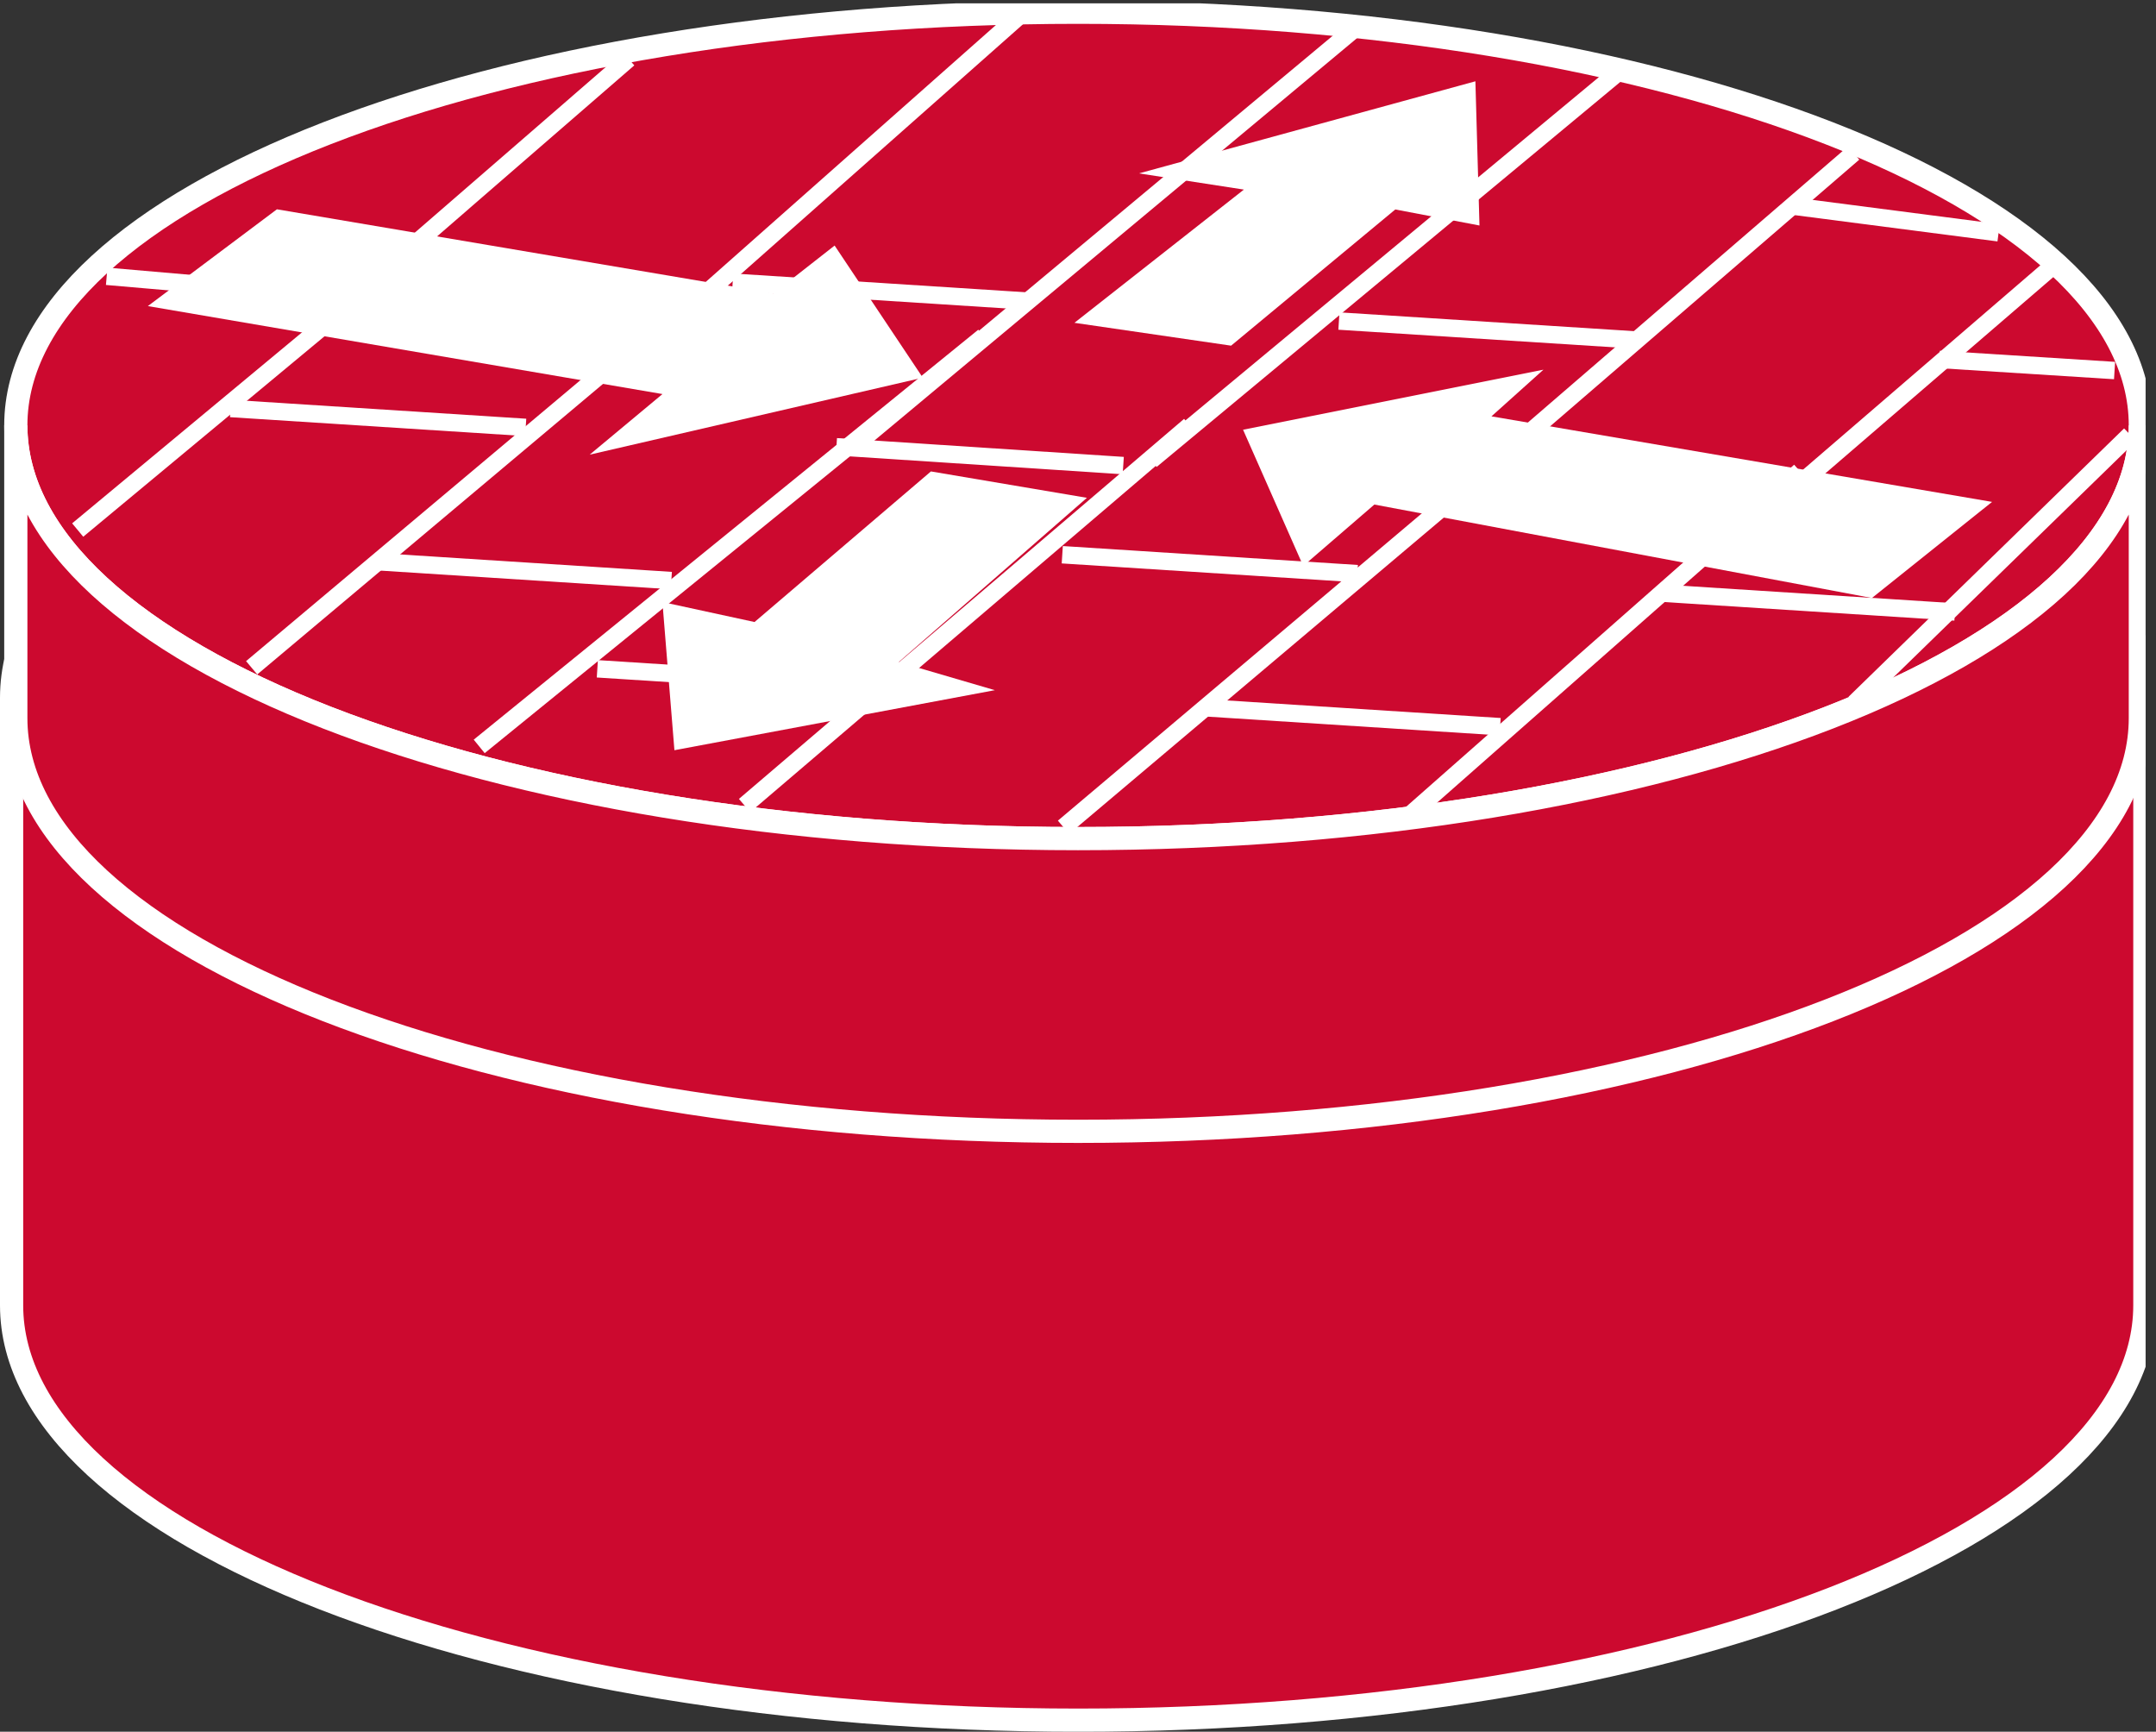 <?xml version="1.0" encoding="UTF-8" standalone="no"?>
<svg
   xmlns:dc="http://purl.org/dc/elements/1.1/"
   xmlns:cc="http://creativecommons.org/ns#"
   xmlns:rdf="http://www.w3.org/1999/02/22-rdf-syntax-ns#"
   xmlns:svg="http://www.w3.org/2000/svg"
   xmlns="http://www.w3.org/2000/svg"
   viewBox="0 0 49.56 39.8"
   height="39.8"
   width="49.56"
   xml:space="preserve"
   id="svg2"
   version="1.1"><rect x="0" y="0" width="49.56" height="39.8" fill="#333333" stroke="none"/><defs
     id="defs6"><clipPath
       id="clipPath20"
       clipPathUnits="userSpaceOnUse"><path
         id="path18"
         d="M 0,298 H 370 V 0 H 0 Z" /></clipPath></defs><g
     transform="matrix(1.333,0,0,-1.333,0,39.8)"
     id="g10"><g
       transform="scale(0.1)"
       id="g12"><g
         id="g14"><g
           clip-path="url(#clipPath20)"
           id="g16"><path
             id="path22"
             style="fill:#CC092F;fill-opacity:1;fill-rule:nonzero;stroke:none"
             d="m 369.871,178.27 c 0,-39.5 -82.359,-71.512 -183.926,-71.512 C 84.356,106.758 2,138.77 2,178.27 V 73.516 C 2,34.004 84.356,1.992 185.945,1.992 c 101.567,0 183.926,32.012 183.926,71.523 V 178.27" /><path
             id="path24"
             style="fill:none;stroke:#ffffff;stroke-width:4;stroke-linecap:butt;stroke-linejoin:miter;stroke-miterlimit:4;stroke-dasharray:none;stroke-opacity:1"
             d="m 369.871,178.27 c 0,-39.5 -82.359,-71.512 -183.926,-71.512 C 84.356,106.758 2,138.77 2,178.27 V 73.516 C 2,34.004 84.356,1.992 185.945,1.992 c 101.567,0 183.926,32.012 183.926,71.523 z" /><path
             id="path26"
             style="fill:#CC092F;fill-opacity:1;fill-rule:nonzero;stroke:none"
             d="m 185.945,106.758 c 101.567,0 183.926,32.012 183.926,71.512 0,39.515 -82.359,71.523 -183.926,71.523 C 84.356,249.793 2,217.785 2,178.27 2,138.77 84.356,106.758 185.945,106.758" /><path
             id="path28"
             style="fill:none;stroke:#ffffff;stroke-width:4;stroke-linecap:butt;stroke-linejoin:miter;stroke-miterlimit:4;stroke-dasharray:none;stroke-opacity:1"
             d="m 185.945,106.758 c 101.567,0 183.926,32.012 183.926,71.512 0,39.515 -82.359,71.523 -183.926,71.523 C 84.356,249.793 2,217.785 2,178.27 2,138.77 84.356,106.758 185.945,106.758 Z" /><path
             id="path30"
             style="fill:#CC092F;fill-opacity:1;fill-rule:nonzero;stroke:none"
             d="m 185.906,153.984 c 101.172,0 183.188,31.895 183.188,71.25 0,39.336 -82.016,71.231 -183.188,71.231 -101.172,0 -183.179,-31.895 -183.179,-71.231 0,-39.355 82.008,-71.25 183.179,-71.25" /><path
             id="path32"
             style="fill:none;stroke:#ffffff;stroke-width:4;stroke-linecap:butt;stroke-linejoin:miter;stroke-miterlimit:4;stroke-dasharray:none;stroke-opacity:1"
             d="m 185.906,153.984 c 101.172,0 183.188,31.895 183.188,71.25 0,39.336 -82.016,71.231 -183.188,71.231 -101.172,0 -183.179,-31.895 -183.179,-71.231 0,-39.355 82.008,-71.25 183.179,-71.25 z" /><path
             id="path34"
             style="fill:#CC092F;fill-opacity:1;fill-rule:nonzero;stroke:none"
             d="m 369.094,225.234 c 0,-39.355 -82.016,-71.25 -183.188,-71.25 -101.172,0 -183.179,31.895 -183.179,71.25 v -50.476 c 0,-39.36 82.008,-71.242 183.179,-71.242 101.172,0 183.188,31.882 183.188,71.242 v 50.476" /><path
             id="path36"
             style="fill:none;stroke:#ffffff;stroke-width:4;stroke-linecap:butt;stroke-linejoin:miter;stroke-miterlimit:4;stroke-dasharray:none;stroke-opacity:1"
             d="m 369.094,225.234 c 0,-39.355 -82.016,-71.25 -183.188,-71.25 -101.172,0 -183.179,31.895 -183.179,71.25 v -50.476 c 0,-39.36 82.008,-71.242 183.179,-71.242 101.172,0 183.188,31.882 183.188,71.242 z" /><path
             id="path38"
             style="fill:#ffffff;fill-opacity:1;fill-rule:nonzero;stroke:none"
             d="m 143.926,256.238 15.207,-22.781 -57.445,-13.273 12.55,10.449 -88.742,15.168 22.258,16.687 85.637,-14.5 10.535,8.25" /><path
             id="path40"
             style="fill:#ffffff;fill-opacity:1;fill-rule:nonzero;stroke:none"
             d="m 224.734,200.996 -10.371,23.484 51.797,10.356 -8.965,-8.047 86.328,-14.75 -20.718,-16.57 -85.801,16.113 -12.27,-10.586" /><path
             id="path42"
             style="fill:#ffffff;fill-opacity:1;fill-rule:nonzero;stroke:none"
             d="m 196.414,268.68 58.012,15.879 0.703,-24.864 -14.516,2.766 -28.316,-23.484 -27.016,3.941 29.223,22.969 -18.09,2.793" /><path
             id="path44"
             style="fill:#ffffff;fill-opacity:1;fill-rule:nonzero;stroke:none"
             d="m 171.555,179.578 -55.254,-10.351 -2.071,25.546 15.887,-3.445 30.418,25.965 26.899,-4.551 -32.446,-28.316 16.567,-4.848" /><path
             id="path46"
             style="fill:none;stroke:#ffffff;stroke-width:3;stroke-linecap:butt;stroke-linejoin:miter;stroke-miterlimit:4;stroke-dasharray:none;stroke-opacity:1"
             d="m 144.238,221.543 49.461,-3.242" /><path
             id="path48"
             style="fill:none;stroke:#ffffff;stroke-width:3;stroke-linecap:butt;stroke-linejoin:miter;stroke-miterlimit:4;stroke-dasharray:none;stroke-opacity:1"
             d="m 39.758,228.145 50.898,-3.262" /><path
             id="path50"
             style="fill:none;stroke:#ffffff;stroke-width:3;stroke-linecap:butt;stroke-linejoin:miter;stroke-miterlimit:4;stroke-dasharray:none;stroke-opacity:1"
             d="m 18.398,250.938 41.008,-3.555" /><path
             id="path52"
             style="fill:none;stroke:#ffffff;stroke-width:3;stroke-linecap:butt;stroke-linejoin:miter;stroke-miterlimit:4;stroke-dasharray:none;stroke-opacity:1"
             d="M 63.906,249.141 13.398,207.188" /><path
             id="path54"
             style="fill:none;stroke:#ffffff;stroke-width:3;stroke-linecap:butt;stroke-linejoin:miter;stroke-miterlimit:4;stroke-dasharray:none;stroke-opacity:1"
             d="M 114.348,243.047 43.398,183.438" /><path
             id="path56"
             style="fill:none;stroke:#ffffff;stroke-width:3;stroke-linecap:butt;stroke-linejoin:miter;stroke-miterlimit:4;stroke-dasharray:none;stroke-opacity:1"
             d="M 169.648,240.566 82.637,169.883" /><path
             id="path58"
             style="fill:none;stroke:#ffffff;stroke-width:3;stroke-linecap:butt;stroke-linejoin:miter;stroke-miterlimit:4;stroke-dasharray:none;stroke-opacity:1"
             d="M 64.617,201.758 115.77,198.477" /><path
             id="path60"
             style="fill:none;stroke:#ffffff;stroke-width:3;stroke-linecap:butt;stroke-linejoin:miter;stroke-miterlimit:4;stroke-dasharray:none;stroke-opacity:1"
             d="m 286.223,196.328 50.894,-3.262" /><path
             id="path62"
             style="fill:none;stroke:#ffffff;stroke-width:3;stroke-linecap:butt;stroke-linejoin:miter;stroke-miterlimit:4;stroke-dasharray:none;stroke-opacity:1"
             d="m 183.184,202.93 50.886,-3.262" /><path
             id="path64"
             style="fill:none;stroke:#ffffff;stroke-width:3;stroke-linecap:butt;stroke-linejoin:miter;stroke-miterlimit:4;stroke-dasharray:none;stroke-opacity:1"
             d="M 205.164,225.215 128.398,159.688" /><path
             id="path66"
             style="fill:none;stroke:#ffffff;stroke-width:3;stroke-linecap:butt;stroke-linejoin:miter;stroke-miterlimit:4;stroke-dasharray:none;stroke-opacity:1"
             d="M 259.934,220.547 183.398,155.938" /><path
             id="path68"
             style="fill:none;stroke:#ffffff;stroke-width:3;stroke-linecap:butt;stroke-linejoin:miter;stroke-miterlimit:4;stroke-dasharray:none;stroke-opacity:1"
             d="M 310.383,217.324 242.148,157.188" /><path
             id="path70"
             style="fill:none;stroke:#ffffff;stroke-width:3;stroke-linecap:butt;stroke-linejoin:miter;stroke-miterlimit:4;stroke-dasharray:none;stroke-opacity:1"
             d="m 367.336,223.633 -47.5,-46.25" /><path
             id="path72"
             style="fill:none;stroke:#ffffff;stroke-width:3;stroke-linecap:butt;stroke-linejoin:miter;stroke-miterlimit:4;stroke-dasharray:none;stroke-opacity:1"
             d="m 103.008,183.262 51.164,-3.282" /><path
             id="path74"
             style="fill:none;stroke:#ffffff;stroke-width:3;stroke-linecap:butt;stroke-linejoin:miter;stroke-miterlimit:4;stroke-dasharray:none;stroke-opacity:1"
             d="m 207.551,176.563 51.14,-3.282" /><path
             id="path76"
             style="fill:none;stroke:#ffffff;stroke-width:3;stroke-linecap:butt;stroke-linejoin:miter;stroke-miterlimit:4;stroke-dasharray:none;stroke-opacity:1"
             d="M 108.398,288.438 60.773,247.148" /><path
             id="path78"
             style="fill:none;stroke:#ffffff;stroke-width:3;stroke-linecap:butt;stroke-linejoin:miter;stroke-miterlimit:4;stroke-dasharray:none;stroke-opacity:1"
             d="M 175.898,295.938 113.699,240.879" /><path
             id="path80"
             style="fill:none;stroke:#ffffff;stroke-width:3;stroke-linecap:butt;stroke-linejoin:miter;stroke-miterlimit:4;stroke-dasharray:none;stroke-opacity:1"
             d="m 309.563,262.988 35.085,-4.55" /><path
             id="path82"
             style="fill:none;stroke:#ffffff;stroke-width:3;stroke-linecap:butt;stroke-linejoin:miter;stroke-miterlimit:4;stroke-dasharray:none;stroke-opacity:1"
             d="M 233.398,293.438 148.445,222.617" /><path
             id="path84"
             style="fill:none;stroke:#ffffff;stroke-width:3;stroke-linecap:butt;stroke-linejoin:miter;stroke-miterlimit:4;stroke-dasharray:none;stroke-opacity:1"
             d="M 280.391,287.207 198.496,219.219" /><path
             id="path86"
             style="fill:none;stroke:#ffffff;stroke-width:3;stroke-linecap:butt;stroke-linejoin:miter;stroke-miterlimit:4;stroke-dasharray:none;stroke-opacity:1"
             d="M 319.648,272.188 254.309,215.84" /><path
             id="path88"
             style="fill:none;stroke:#ffffff;stroke-width:3;stroke-linecap:butt;stroke-linejoin:miter;stroke-miterlimit:4;stroke-dasharray:none;stroke-opacity:1"
             d="M 353.398,252.188 307.234,212.441" /><path
             id="path90"
             style="fill:none;stroke:#ffffff;stroke-width:3;stroke-linecap:butt;stroke-linejoin:miter;stroke-miterlimit:4;stroke-dasharray:none;stroke-opacity:1"
             d="M 126.348,249.922 177.5,246.641" /><path
             id="path92"
             style="fill:none;stroke:#ffffff;stroke-width:3;stroke-linecap:butt;stroke-linejoin:miter;stroke-miterlimit:4;stroke-dasharray:none;stroke-opacity:1"
             d="m 230.891,243.223 51.129,-3.262" /><path
             id="path94"
             style="fill:none;stroke:#ffffff;stroke-width:3;stroke-linecap:butt;stroke-linejoin:miter;stroke-miterlimit:4;stroke-dasharray:none;stroke-opacity:1"
             d="m 334.426,236.602 30.222,-1.914" /></g></g></g></g></svg>